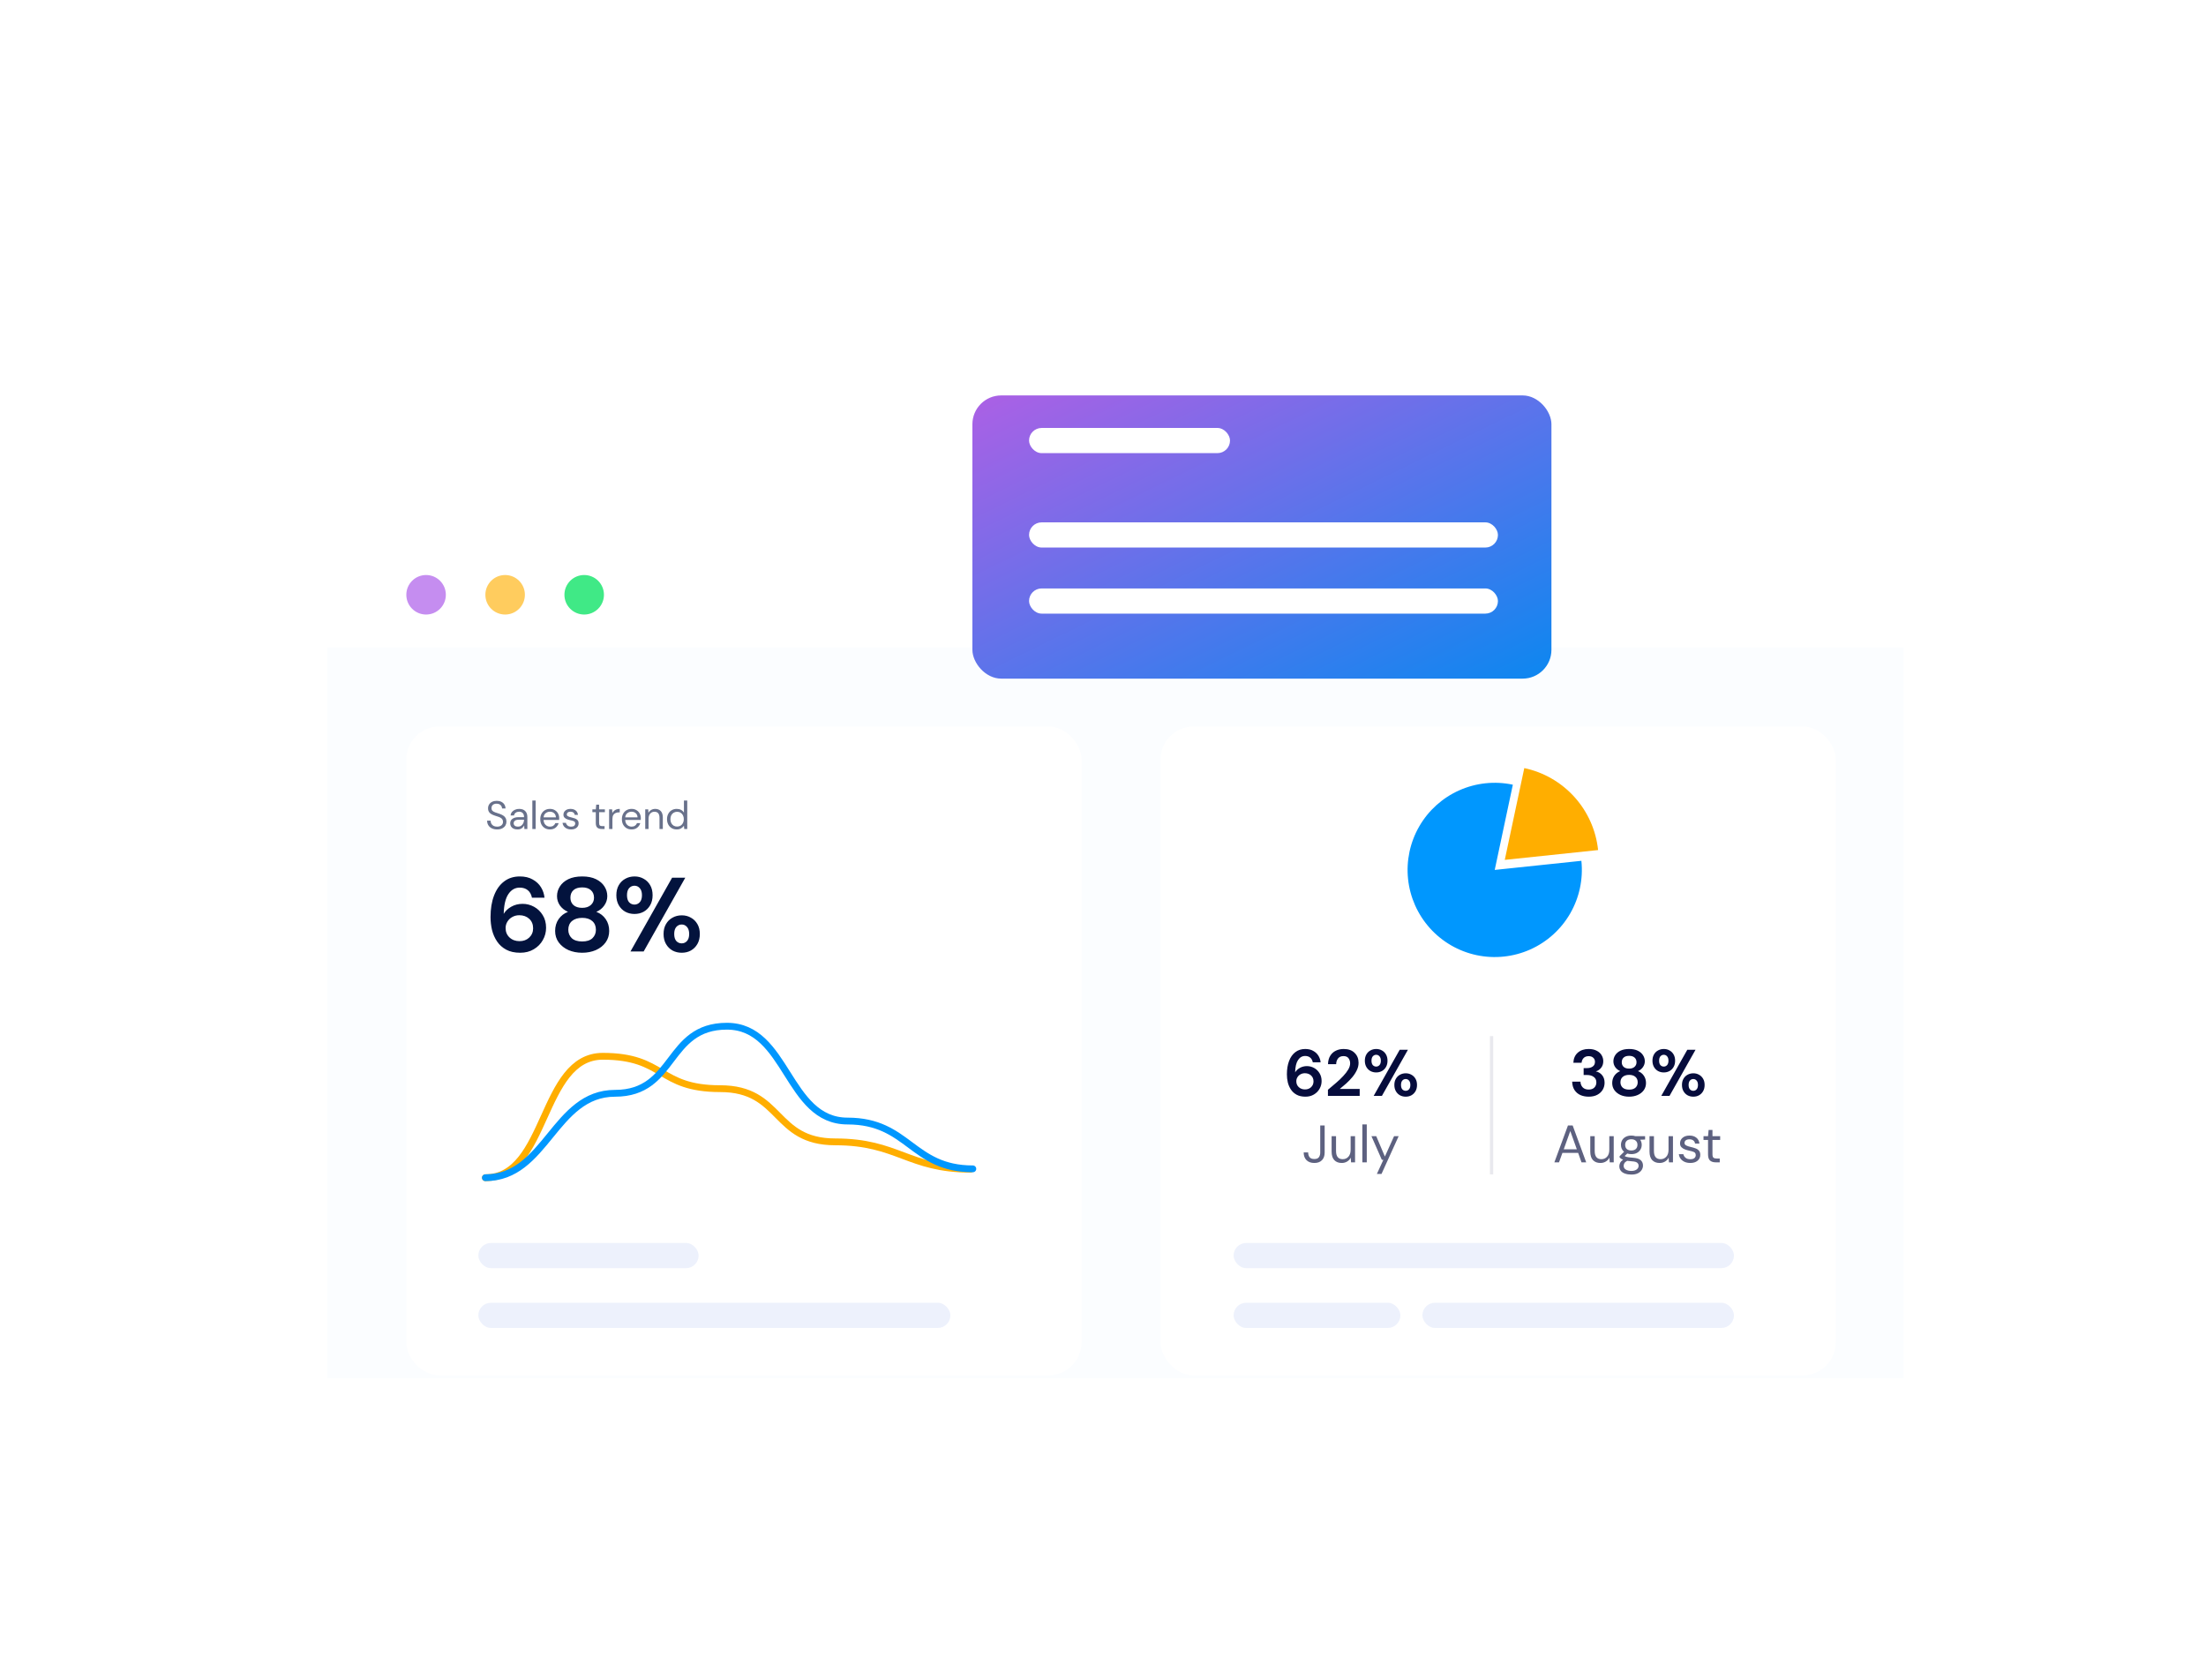 <svg xmlns="http://www.w3.org/2000/svg" width="701" height="534" fill="none" viewBox="0 0 701 534"><g clip-path="url(#clip0_2418_180787)" filter="url(#filter0_d_2418_180787)"><g filter="url(#filter1_d_2418_180787)"><rect width="509.699" height="292.004" x="88" y="122.173" fill="#fff" rx="10.466"/><path fill="#EBF7FF" d="M88 157.758H597.699V403.711C597.699 409.491 593.013 414.177 587.233 414.177H98.466C92.686 414.177 88 409.491 88 403.711V157.758Z" opacity=".2"/><rect width="214.555" height="206.182" x="113.119" y="182.876" fill="#fff" rx="10.466"/><rect width="70" height="8" x="136" y="347" fill="#EDF1FC" rx="4"/><rect width="150" height="8" x="136" y="366" fill="#EDF1FC" rx="4"/><path stroke="#FFAE00" stroke-linecap="round" stroke-width="2.166" d="M138.238 326.262C158.061 326.262 155.719 287.673 175.543 287.673C195.367 287.673 193.021 297.963 212.844 297.963C232.668 297.963 229.614 314.869 249.438 314.869C269.262 314.869 272.62 323.553 292.443 323.553"/><path stroke="#0097FE" stroke-linecap="round" stroke-width="2.166" d="M138.237 326.262C157.606 326.262 160.081 299.433 179.45 299.433C198.819 299.433 195.608 278.118 214.977 278.118C234.346 278.118 233.976 308.254 253.345 308.254C272.714 308.254 273.766 323.443 293.136 323.443"/><path fill="#03133D" d="M149.323 254.77C147.559 254.77 146.074 254.446 144.869 253.798C143.663 253.151 142.692 252.28 141.955 251.186C141.218 250.092 140.682 248.875 140.347 247.535C140.035 246.196 139.878 244.823 139.878 243.416C139.878 240.804 140.247 238.537 140.984 236.617C141.72 234.675 142.781 233.179 144.165 232.129C145.55 231.058 147.224 230.522 149.189 230.522C150.797 230.522 152.159 230.845 153.275 231.493C154.414 232.118 155.296 232.944 155.921 233.971C156.546 234.998 156.914 236.104 157.026 237.287H153.041C152.84 236.26 152.404 235.467 151.734 234.909C151.065 234.351 150.205 234.072 149.156 234.072C147.66 234.072 146.454 234.764 145.538 236.148C144.623 237.51 144.132 239.598 144.065 242.411C144.601 241.496 145.404 240.737 146.476 240.134C147.548 239.531 148.742 239.23 150.06 239.23C151.355 239.23 152.572 239.542 153.71 240.167C154.849 240.792 155.765 241.674 156.457 242.813C157.171 243.952 157.528 245.291 157.528 246.832C157.528 248.239 157.182 249.545 156.49 250.751C155.82 251.956 154.86 252.928 153.61 253.664C152.382 254.401 150.953 254.77 149.323 254.77ZM149.089 251.086C150.339 251.086 151.366 250.706 152.17 249.947C152.996 249.165 153.409 248.183 153.409 247C153.409 245.749 152.996 244.744 152.17 243.985C151.344 243.226 150.294 242.847 149.022 242.847C148.195 242.847 147.447 243.036 146.778 243.416C146.13 243.773 145.617 244.264 145.237 244.89C144.857 245.492 144.668 246.173 144.668 246.933C144.668 248.138 145.081 249.132 145.907 249.913C146.755 250.695 147.816 251.086 149.089 251.086ZM169.009 254.77C167.401 254.77 165.95 254.49 164.655 253.932C163.36 253.352 162.322 252.537 161.54 251.487C160.781 250.438 160.402 249.221 160.402 247.837C160.402 246.408 160.77 245.158 161.507 244.086C162.266 243.014 163.26 242.244 164.488 241.775C163.416 241.306 162.567 240.636 161.942 239.765C161.317 238.872 161.004 237.879 161.004 236.785C161.004 235.668 161.306 234.641 161.909 233.703C162.512 232.743 163.405 231.973 164.588 231.392C165.794 230.812 167.267 230.522 169.009 230.522C170.751 230.522 172.213 230.812 173.396 231.392C174.58 231.973 175.473 232.743 176.076 233.703C176.679 234.641 176.98 235.668 176.98 236.785C176.98 237.856 176.656 238.85 176.009 239.765C175.384 240.658 174.546 241.328 173.497 241.775C174.747 242.244 175.741 243.014 176.478 244.086C177.214 245.158 177.583 246.408 177.583 247.837C177.583 249.221 177.203 250.438 176.444 251.487C175.685 252.537 174.647 253.352 173.329 253.932C172.034 254.49 170.594 254.77 169.009 254.77ZM169.009 240.502C170.17 240.502 171.085 240.201 171.755 239.598C172.425 238.995 172.76 238.225 172.76 237.287C172.76 236.26 172.425 235.456 171.755 234.876C171.108 234.295 170.192 234.005 169.009 234.005C167.803 234.005 166.877 234.295 166.229 234.876C165.582 235.456 165.258 236.26 165.258 237.287C165.258 238.247 165.582 239.029 166.229 239.631C166.899 240.212 167.826 240.502 169.009 240.502ZM169.009 251.186C170.438 251.186 171.521 250.84 172.258 250.148C172.994 249.433 173.363 248.54 173.363 247.468C173.363 246.285 172.972 245.358 172.191 244.689C171.432 244.019 170.371 243.684 169.009 243.684C167.647 243.684 166.564 244.019 165.76 244.689C164.979 245.358 164.588 246.285 164.588 247.468C164.588 248.54 164.956 249.433 165.693 250.148C166.452 250.84 167.558 251.186 169.009 251.186ZM185.618 242.445C184.546 242.445 183.575 242.21 182.704 241.741C181.833 241.25 181.141 240.558 180.627 239.665C180.114 238.772 179.857 237.711 179.857 236.483C179.857 235.255 180.114 234.195 180.627 233.302C181.141 232.408 181.833 231.727 182.704 231.259C183.575 230.767 184.557 230.522 185.651 230.522C186.723 230.522 187.683 230.767 188.531 231.259C189.402 231.727 190.094 232.408 190.608 233.302C191.121 234.195 191.378 235.255 191.378 236.483C191.378 237.711 191.121 238.772 190.608 239.665C190.094 240.558 189.402 241.25 188.531 241.741C187.661 242.21 186.689 242.445 185.618 242.445ZM184.345 254.368L197.574 230.924H201.761L188.531 254.368H184.345ZM185.618 239.464C186.265 239.464 186.823 239.218 187.292 238.727C187.761 238.214 187.996 237.466 187.996 236.483C187.996 235.501 187.761 234.753 187.292 234.239C186.846 233.726 186.287 233.469 185.618 233.469C184.948 233.469 184.378 233.726 183.91 234.239C183.463 234.753 183.24 235.501 183.24 236.483C183.24 237.466 183.463 238.214 183.91 238.727C184.378 239.218 184.948 239.464 185.618 239.464ZM200.622 254.77C199.55 254.77 198.579 254.535 197.708 254.066C196.837 253.575 196.145 252.883 195.632 251.99C195.118 251.097 194.861 250.036 194.861 248.808C194.861 247.58 195.118 246.531 195.632 245.66C196.145 244.767 196.837 244.086 197.708 243.617C198.579 243.126 199.561 242.88 200.655 242.88C201.727 242.88 202.687 243.126 203.536 243.617C204.406 244.086 205.099 244.767 205.612 245.66C206.126 246.531 206.382 247.58 206.382 248.808C206.382 250.036 206.126 251.097 205.612 251.99C205.099 252.883 204.406 253.575 203.536 254.066C202.687 254.535 201.716 254.77 200.622 254.77ZM200.622 251.789C201.292 251.789 201.85 251.543 202.296 251.052C202.765 250.538 203 249.791 203 248.808C203 247.826 202.765 247.078 202.296 246.564C201.85 246.051 201.292 245.794 200.622 245.794C199.952 245.794 199.383 246.051 198.914 246.564C198.467 247.078 198.244 247.826 198.244 248.808C198.244 249.791 198.467 250.538 198.914 251.052C199.383 251.543 199.952 251.789 200.622 251.789Z"/><path fill="#68718B" d="M141.967 215.586C141.323 215.586 140.762 215.469 140.284 215.235C139.807 215 139.439 214.674 139.179 214.255C138.92 213.836 138.79 213.351 138.79 212.798H139.895C139.895 213.141 139.975 213.46 140.134 213.753C140.293 214.037 140.523 214.268 140.825 214.443C141.134 214.611 141.515 214.695 141.967 214.695C142.562 214.695 143.022 214.552 143.349 214.268C143.675 213.983 143.839 213.627 143.839 213.2C143.839 212.848 143.763 212.568 143.613 212.359C143.462 212.141 143.257 211.965 142.997 211.831C142.746 211.697 142.453 211.58 142.118 211.479C141.792 211.379 141.448 211.266 141.088 211.14C140.41 210.906 139.908 210.617 139.581 210.274C139.255 209.922 139.091 209.466 139.091 208.905C139.083 208.436 139.192 208.021 139.418 207.661C139.644 207.293 139.962 207.008 140.372 206.807C140.791 206.598 141.285 206.493 141.854 206.493C142.415 206.493 142.901 206.598 143.311 206.807C143.73 207.017 144.052 207.305 144.278 207.674C144.513 208.042 144.634 208.461 144.643 208.93H143.537C143.537 208.687 143.475 208.448 143.349 208.214C143.223 207.971 143.031 207.774 142.771 207.624C142.52 207.473 142.202 207.398 141.817 207.398C141.339 207.389 140.946 207.511 140.636 207.762C140.335 208.013 140.184 208.36 140.184 208.804C140.184 209.181 140.289 209.47 140.498 209.671C140.716 209.872 141.017 210.039 141.402 210.173C141.787 210.299 142.231 210.445 142.734 210.613C143.152 210.763 143.529 210.939 143.864 211.14C144.199 211.341 144.458 211.601 144.643 211.919C144.835 212.237 144.931 212.643 144.931 213.137C144.931 213.556 144.823 213.954 144.605 214.33C144.387 214.699 144.056 215 143.613 215.235C143.177 215.469 142.629 215.586 141.967 215.586ZM148.437 215.586C147.918 215.586 147.487 215.498 147.143 215.323C146.8 215.147 146.545 214.912 146.377 214.619C146.21 214.326 146.126 214.008 146.126 213.665C146.126 213.028 146.369 212.539 146.855 212.195C147.34 211.852 148.002 211.68 148.839 211.68H150.522V211.605C150.522 211.061 150.38 210.65 150.095 210.374C149.81 210.089 149.429 209.947 148.952 209.947C148.542 209.947 148.186 210.052 147.884 210.261C147.591 210.462 147.407 210.759 147.332 211.153H146.252C146.294 210.701 146.444 210.32 146.704 210.01C146.972 209.7 147.303 209.466 147.696 209.307C148.09 209.139 148.508 209.055 148.952 209.055C149.823 209.055 150.476 209.29 150.911 209.759C151.355 210.219 151.577 210.835 151.577 211.605V215.436H150.635L150.572 214.318C150.396 214.669 150.137 214.971 149.793 215.222C149.459 215.465 149.006 215.586 148.437 215.586ZM148.6 214.695C149.002 214.695 149.346 214.59 149.63 214.381C149.923 214.171 150.145 213.899 150.296 213.564C150.447 213.229 150.522 212.878 150.522 212.509V212.497H148.927C148.307 212.497 147.868 212.606 147.608 212.823C147.357 213.033 147.231 213.296 147.231 213.614C147.231 213.941 147.349 214.205 147.583 214.406C147.826 214.598 148.165 214.695 148.6 214.695ZM153.16 215.436V206.393H154.215V215.436H153.16ZM158.744 215.586C158.15 215.586 157.622 215.452 157.162 215.184C156.701 214.908 156.337 214.527 156.069 214.041C155.81 213.556 155.68 212.982 155.68 212.321C155.68 211.668 155.81 211.098 156.069 210.613C156.329 210.119 156.689 209.738 157.149 209.47C157.618 209.194 158.158 209.055 158.77 209.055C159.372 209.055 159.892 209.194 160.327 209.47C160.771 209.738 161.11 210.094 161.344 210.537C161.579 210.981 161.696 211.458 161.696 211.969C161.696 212.061 161.692 212.153 161.683 212.245C161.683 212.338 161.683 212.442 161.683 212.559H156.722C156.747 213.037 156.856 213.434 157.049 213.753C157.25 214.062 157.497 214.297 157.79 214.456C158.091 214.615 158.41 214.695 158.744 214.695C159.18 214.695 159.544 214.594 159.837 214.393C160.13 214.192 160.344 213.92 160.478 213.577H161.52C161.353 214.154 161.03 214.636 160.553 215.021C160.084 215.398 159.481 215.586 158.744 215.586ZM158.744 209.947C158.242 209.947 157.794 210.102 157.401 210.412C157.015 210.713 156.794 211.157 156.735 211.743H160.653C160.628 211.182 160.436 210.743 160.076 210.424C159.716 210.106 159.272 209.947 158.744 209.947ZM165.48 215.586C164.735 215.586 164.116 215.398 163.622 215.021C163.128 214.644 162.839 214.134 162.755 213.489H163.835C163.902 213.815 164.074 214.1 164.35 214.343C164.635 214.577 165.016 214.695 165.493 214.695C165.937 214.695 166.263 214.602 166.473 214.418C166.682 214.226 166.787 214 166.787 213.74C166.787 213.363 166.648 213.112 166.372 212.986C166.104 212.861 165.723 212.748 165.229 212.647C164.894 212.58 164.559 212.484 164.225 212.359C163.89 212.233 163.609 212.057 163.383 211.831C163.157 211.597 163.044 211.291 163.044 210.914C163.044 210.37 163.245 209.926 163.647 209.583C164.057 209.231 164.61 209.055 165.305 209.055C165.966 209.055 166.506 209.223 166.925 209.558C167.352 209.884 167.599 210.353 167.666 210.964H166.623C166.581 210.646 166.443 210.399 166.209 210.223C165.983 210.039 165.677 209.947 165.292 209.947C164.915 209.947 164.622 210.027 164.413 210.186C164.212 210.345 164.111 210.554 164.111 210.814C164.111 211.065 164.241 211.262 164.501 211.404C164.769 211.546 165.129 211.668 165.581 211.768C165.966 211.852 166.33 211.957 166.674 212.082C167.025 212.199 167.31 212.379 167.528 212.622C167.754 212.857 167.867 213.2 167.867 213.652C167.875 214.213 167.662 214.678 167.226 215.046C166.799 215.406 166.217 215.586 165.48 215.586ZM175.159 215.436C174.59 215.436 174.142 215.297 173.815 215.021C173.489 214.745 173.326 214.247 173.326 213.527V210.098H172.245V209.206H173.326L173.464 207.712H174.381V209.206H176.214V210.098H174.381V213.527C174.381 213.92 174.46 214.188 174.619 214.33C174.778 214.464 175.059 214.531 175.461 214.531H176.114V215.436H175.159ZM177.555 215.436V209.206H178.509L178.597 210.399C178.79 209.989 179.083 209.662 179.476 209.42C179.87 209.177 180.355 209.055 180.933 209.055V210.161H180.644C180.276 210.161 179.937 210.228 179.627 210.362C179.317 210.487 179.07 210.705 178.886 211.015C178.702 211.324 178.61 211.751 178.61 212.296V215.436H177.555ZM184.685 215.586C184.09 215.586 183.563 215.452 183.102 215.184C182.642 214.908 182.278 214.527 182.01 214.041C181.75 213.556 181.62 212.982 181.62 212.321C181.62 211.668 181.75 211.098 182.01 210.613C182.269 210.119 182.629 209.738 183.09 209.47C183.559 209.194 184.099 209.055 184.71 209.055C185.313 209.055 185.832 209.194 186.267 209.47C186.711 209.738 187.05 210.094 187.285 210.537C187.519 210.981 187.636 211.458 187.636 211.969C187.636 212.061 187.632 212.153 187.624 212.245C187.624 212.338 187.624 212.442 187.624 212.559H182.663C182.688 213.037 182.797 213.434 182.989 213.753C183.19 214.062 183.437 214.297 183.73 214.456C184.032 214.615 184.35 214.695 184.685 214.695C185.12 214.695 185.484 214.594 185.777 214.393C186.071 214.192 186.284 213.92 186.418 213.577H187.46C187.293 214.154 186.971 214.636 186.493 215.021C186.024 215.398 185.422 215.586 184.685 215.586ZM184.685 209.947C184.182 209.947 183.734 210.102 183.341 210.412C182.956 210.713 182.734 211.157 182.675 211.743H186.594C186.569 211.182 186.376 210.743 186.016 210.424C185.656 210.106 185.212 209.947 184.685 209.947ZM189.035 215.436V209.206H189.989L190.052 210.324C190.253 209.93 190.542 209.621 190.918 209.395C191.295 209.168 191.722 209.055 192.2 209.055C192.936 209.055 193.522 209.281 193.958 209.734C194.402 210.177 194.623 210.864 194.623 211.793V215.436H193.568V211.906C193.568 210.609 193.033 209.96 191.961 209.96C191.425 209.96 190.977 210.156 190.617 210.55C190.265 210.935 190.09 211.488 190.09 212.208V215.436H189.035ZM199.048 215.586C198.428 215.586 197.884 215.444 197.415 215.159C196.954 214.875 196.594 214.485 196.335 213.991C196.084 213.497 195.958 212.936 195.958 212.308C195.958 211.68 196.088 211.124 196.347 210.638C196.607 210.144 196.967 209.759 197.428 209.482C197.888 209.198 198.432 209.055 199.06 209.055C199.571 209.055 200.023 209.16 200.417 209.369C200.81 209.579 201.116 209.872 201.333 210.249V206.393H202.388V215.436H201.434L201.333 214.406C201.133 214.707 200.844 214.979 200.467 215.222C200.09 215.465 199.617 215.586 199.048 215.586ZM199.161 214.669C199.579 214.669 199.948 214.573 200.266 214.381C200.592 214.18 200.844 213.903 201.019 213.552C201.204 213.2 201.296 212.79 201.296 212.321C201.296 211.852 201.204 211.442 201.019 211.09C200.844 210.738 200.592 210.466 200.266 210.274C199.948 210.073 199.579 209.972 199.161 209.972C198.75 209.972 198.382 210.073 198.055 210.274C197.737 210.466 197.486 210.738 197.302 211.09C197.126 211.442 197.038 211.852 197.038 212.321C197.038 212.79 197.126 213.2 197.302 213.552C197.486 213.903 197.737 214.18 198.055 214.381C198.382 214.573 198.75 214.669 199.161 214.669Z"/><rect width="214.555" height="206.182" x="352.792" y="182.876" fill="#fff" rx="10.466"/><rect width="159" height="8" x="376" y="347" fill="#EDF1FC" rx="4"/><rect width="53" height="8" x="376" y="366" fill="#EDF1FC" rx="4"/><rect width="99" height="8" x="436" y="366" fill="#EDF1FC" rx="4"/><path fill="#0097FE" d="M464.735 201.365C459.015 200.15 453.057 200.776 447.715 203.154C442.373 205.532 437.922 209.541 434.998 214.605C432.074 219.669 430.829 225.528 431.44 231.344C432.051 237.159 434.488 242.632 438.4 246.977C442.313 251.323 447.501 254.318 453.221 255.534C458.94 256.749 464.898 256.123 470.24 253.745C475.582 251.367 480.034 247.358 482.957 242.294C485.881 237.23 487.126 231.371 486.515 225.555L458.978 228.45L464.735 201.365Z"/><path fill="#FFAE00" d="M468.372 196.087C474.532 197.396 480.119 200.622 484.332 205.302C488.546 209.982 491.17 215.875 491.828 222.138L462.172 225.255L468.372 196.087Z"/><line x1="457.977" x2="457.977" y1="281.258" y2="325.215" stroke="#B4B6C4" stroke-width="1.047" opacity=".3"/><path fill="#060C3C" d="M398.839 300.509C397.736 300.509 396.808 300.306 396.055 299.902C395.301 299.497 394.694 298.953 394.234 298.269C393.773 297.585 393.438 296.825 393.229 295.987C393.034 295.15 392.936 294.292 392.936 293.413C392.936 291.78 393.166 290.364 393.627 289.163C394.087 287.949 394.75 287.014 395.615 286.359C396.481 285.689 397.527 285.354 398.755 285.354C399.76 285.354 400.611 285.556 401.309 285.961C402.021 286.352 402.572 286.868 402.963 287.51C403.353 288.152 403.584 288.843 403.653 289.582H401.162C401.037 288.94 400.765 288.445 400.346 288.096C399.927 287.747 399.39 287.573 398.734 287.573C397.799 287.573 397.046 288.005 396.474 288.87C395.901 289.722 395.594 291.026 395.553 292.785C395.887 292.213 396.39 291.738 397.06 291.361C397.729 290.985 398.476 290.796 399.299 290.796C400.109 290.796 400.869 290.992 401.581 291.382C402.293 291.773 402.865 292.324 403.297 293.036C403.744 293.748 403.967 294.585 403.967 295.548C403.967 296.427 403.751 297.243 403.318 297.997C402.9 298.75 402.3 299.357 401.518 299.818C400.751 300.279 399.858 300.509 398.839 300.509ZM398.692 298.206C399.474 298.206 400.116 297.969 400.618 297.495C401.134 297.006 401.393 296.392 401.393 295.652C401.393 294.871 401.134 294.243 400.618 293.769C400.102 293.294 399.446 293.057 398.65 293.057C398.134 293.057 397.667 293.176 397.248 293.413C396.843 293.636 396.522 293.943 396.285 294.334C396.048 294.711 395.929 295.136 395.929 295.611C395.929 296.364 396.187 296.985 396.704 297.474C397.234 297.962 397.897 298.206 398.692 298.206ZM405.979 300.258V298.311C406.872 297.571 407.737 296.839 408.574 296.113C409.426 295.387 410.179 294.669 410.835 293.957C411.505 293.245 412.035 292.555 412.426 291.885C412.831 291.201 413.033 290.538 413.033 289.896C413.033 289.296 412.865 288.766 412.53 288.305C412.21 287.845 411.672 287.615 410.919 287.615C410.151 287.615 409.572 287.866 409.181 288.368C408.791 288.87 408.595 289.477 408.595 290.189H406C406.028 289.115 406.265 288.222 406.711 287.51C407.158 286.784 407.751 286.247 408.491 285.898C409.23 285.535 410.06 285.354 410.982 285.354C412.475 285.354 413.633 285.766 414.456 286.589C415.294 287.398 415.712 288.452 415.712 289.75C415.712 290.559 415.524 291.347 415.147 292.115C414.784 292.882 414.303 293.622 413.703 294.334C413.103 295.045 412.454 295.715 411.756 296.343C411.058 296.957 410.381 297.529 409.726 298.06H416.068V300.258H405.979ZM421.307 292.806C420.637 292.806 420.03 292.659 419.486 292.366C418.942 292.059 418.509 291.627 418.188 291.068C417.867 290.51 417.707 289.847 417.707 289.08C417.707 288.312 417.867 287.649 418.188 287.091C418.509 286.533 418.942 286.107 419.486 285.814C420.03 285.507 420.644 285.354 421.328 285.354C421.998 285.354 422.598 285.507 423.128 285.814C423.672 286.107 424.105 286.533 424.426 287.091C424.747 287.649 424.907 288.312 424.907 289.08C424.907 289.847 424.747 290.51 424.426 291.068C424.105 291.627 423.672 292.059 423.128 292.366C422.584 292.659 421.977 292.806 421.307 292.806ZM420.512 300.258L428.78 285.605H431.396L423.128 300.258H420.512ZM421.307 290.943C421.712 290.943 422.061 290.789 422.354 290.482C422.647 290.161 422.793 289.694 422.793 289.08C422.793 288.466 422.647 287.998 422.354 287.677C422.075 287.356 421.726 287.196 421.307 287.196C420.888 287.196 420.533 287.356 420.24 287.677C419.961 287.998 419.821 288.466 419.821 289.08C419.821 289.694 419.961 290.161 420.24 290.482C420.533 290.789 420.888 290.943 421.307 290.943ZM430.685 300.509C430.015 300.509 429.408 300.362 428.864 300.069C428.319 299.762 427.887 299.33 427.566 298.771C427.245 298.213 427.084 297.55 427.084 296.783C427.084 296.015 427.245 295.359 427.566 294.815C427.887 294.257 428.319 293.831 428.864 293.538C429.408 293.231 430.022 293.078 430.706 293.078C431.376 293.078 431.976 293.231 432.506 293.538C433.05 293.831 433.483 294.257 433.804 294.815C434.125 295.359 434.285 296.015 434.285 296.783C434.285 297.55 434.125 298.213 433.804 298.771C433.483 299.33 433.05 299.762 432.506 300.069C431.976 300.362 431.369 300.509 430.685 300.509ZM430.685 298.646C431.103 298.646 431.452 298.492 431.731 298.185C432.024 297.864 432.171 297.397 432.171 296.783C432.171 296.169 432.024 295.701 431.731 295.38C431.452 295.059 431.103 294.899 430.685 294.899C430.266 294.899 429.91 295.059 429.617 295.38C429.338 295.701 429.199 296.169 429.199 296.783C429.199 297.397 429.338 297.864 429.617 298.185C429.91 298.492 430.266 298.646 430.685 298.646Z"/><path fill="#5D6180" d="M401.67 321.577C400.609 321.577 399.778 321.281 399.175 320.689C398.572 320.098 398.27 319.277 398.27 318.228H399.694C399.694 318.819 399.839 319.316 400.129 319.718C400.419 320.12 400.927 320.321 401.653 320.321C402.356 320.321 402.842 320.126 403.11 319.735C403.389 319.344 403.529 318.859 403.529 318.278V309.654H404.935V318.278C404.935 319.316 404.645 320.126 404.064 320.706C403.495 321.287 402.697 321.577 401.67 321.577ZM410.361 321.577C409.379 321.577 408.597 321.281 408.017 320.689C407.436 320.087 407.146 319.166 407.146 317.926V313.07H408.553V317.776C408.553 319.506 409.262 320.371 410.679 320.371C411.405 320.371 412.002 320.114 412.471 319.601C412.951 319.076 413.191 318.334 413.191 317.374V313.07H414.598V321.376H413.325L413.225 319.886C412.968 320.41 412.583 320.823 412.069 321.125C411.567 321.426 410.998 321.577 410.361 321.577ZM416.913 321.376V309.319H418.32V321.376H416.913ZM421.53 325.06L423.589 320.572H423.104L419.805 313.07H421.329L424.075 319.534L426.989 313.07H428.446L423.003 325.06H421.53Z"/><path fill="#060C3C" d="M488.845 300.509C487.882 300.509 487.01 300.341 486.228 300.006C485.447 299.658 484.819 299.127 484.344 298.416C483.87 297.704 483.619 296.811 483.591 295.736H486.228C486.242 296.448 486.473 297.048 486.919 297.536C487.38 298.011 488.021 298.248 488.845 298.248C489.626 298.248 490.226 298.032 490.645 297.599C491.064 297.167 491.273 296.622 491.273 295.966C491.273 295.199 490.994 294.62 490.436 294.229C489.891 293.824 489.187 293.622 488.322 293.622H487.233V291.424H488.342C489.054 291.424 489.647 291.257 490.122 290.922C490.596 290.587 490.833 290.091 490.833 289.436C490.833 288.891 490.652 288.459 490.289 288.138C489.94 287.803 489.452 287.635 488.824 287.635C488.14 287.635 487.603 287.838 487.212 288.242C486.835 288.647 486.626 289.143 486.584 289.729H483.968C484.023 288.375 484.491 287.308 485.37 286.526C486.263 285.745 487.414 285.354 488.824 285.354C489.829 285.354 490.673 285.535 491.357 285.898C492.054 286.247 492.578 286.714 492.927 287.301C493.289 287.887 493.471 288.536 493.471 289.247C493.471 290.071 493.241 290.768 492.78 291.34C492.334 291.899 491.775 292.275 491.106 292.471C491.929 292.638 492.599 293.043 493.115 293.685C493.631 294.313 493.889 295.108 493.889 296.071C493.889 296.881 493.694 297.62 493.303 298.29C492.913 298.96 492.341 299.497 491.587 299.902C490.847 300.306 489.933 300.509 488.845 300.509ZM501.691 300.509C500.686 300.509 499.779 300.334 498.97 299.985C498.16 299.623 497.512 299.113 497.023 298.457C496.549 297.802 496.311 297.041 496.311 296.176C496.311 295.283 496.542 294.501 497.002 293.831C497.477 293.162 498.098 292.68 498.865 292.387C498.195 292.094 497.665 291.675 497.274 291.131C496.884 290.573 496.688 289.952 496.688 289.268C496.688 288.57 496.877 287.928 497.253 287.342C497.63 286.742 498.188 286.261 498.928 285.898C499.681 285.535 500.603 285.354 501.691 285.354C502.779 285.354 503.693 285.535 504.433 285.898C505.173 286.261 505.731 286.742 506.108 287.342C506.484 287.928 506.673 288.57 506.673 289.268C506.673 289.938 506.471 290.559 506.066 291.131C505.675 291.689 505.152 292.108 504.496 292.387C505.277 292.68 505.898 293.162 506.359 293.831C506.819 294.501 507.05 295.283 507.05 296.176C507.05 297.041 506.812 297.802 506.338 298.457C505.863 299.113 505.215 299.623 504.391 299.985C503.582 300.334 502.682 300.509 501.691 300.509ZM501.691 291.592C502.417 291.592 502.989 291.403 503.407 291.026C503.826 290.65 504.035 290.168 504.035 289.582C504.035 288.94 503.826 288.438 503.407 288.075C503.003 287.712 502.431 287.531 501.691 287.531C500.937 287.531 500.358 287.712 499.954 288.075C499.549 288.438 499.347 288.94 499.347 289.582C499.347 290.182 499.549 290.671 499.954 291.047C500.372 291.41 500.951 291.592 501.691 291.592ZM501.691 298.269C502.584 298.269 503.261 298.053 503.721 297.62C504.182 297.174 504.412 296.615 504.412 295.946C504.412 295.206 504.168 294.627 503.68 294.208C503.205 293.79 502.542 293.58 501.691 293.58C500.84 293.58 500.163 293.79 499.661 294.208C499.172 294.627 498.928 295.206 498.928 295.946C498.928 296.615 499.158 297.174 499.619 297.62C500.093 298.053 500.784 298.269 501.691 298.269ZM512.699 292.806C512.03 292.806 511.422 292.659 510.878 292.366C510.334 292.059 509.901 291.627 509.58 291.068C509.26 290.51 509.099 289.847 509.099 289.08C509.099 288.312 509.26 287.649 509.58 287.091C509.901 286.533 510.334 286.107 510.878 285.814C511.422 285.507 512.037 285.354 512.72 285.354C513.39 285.354 513.99 285.507 514.52 285.814C515.065 286.107 515.497 286.533 515.818 287.091C516.139 287.649 516.3 288.312 516.3 289.08C516.3 289.847 516.139 290.51 515.818 291.068C515.497 291.627 515.065 292.059 514.52 292.366C513.976 292.659 513.369 292.806 512.699 292.806ZM511.904 300.258L520.172 285.605H522.789L514.52 300.258H511.904ZM512.699 290.943C513.104 290.943 513.453 290.789 513.746 290.482C514.039 290.161 514.186 289.694 514.186 289.08C514.186 288.466 514.039 287.998 513.746 287.677C513.467 287.356 513.118 287.196 512.699 287.196C512.281 287.196 511.925 287.356 511.632 287.677C511.353 287.998 511.213 288.466 511.213 289.08C511.213 289.694 511.353 290.161 511.632 290.482C511.925 290.789 512.281 290.943 512.699 290.943ZM522.077 300.509C521.407 300.509 520.8 300.362 520.256 300.069C519.712 299.762 519.279 299.33 518.958 298.771C518.637 298.213 518.477 297.55 518.477 296.783C518.477 296.015 518.637 295.359 518.958 294.815C519.279 294.257 519.712 293.831 520.256 293.538C520.8 293.231 521.414 293.078 522.098 293.078C522.768 293.078 523.368 293.231 523.898 293.538C524.442 293.831 524.875 294.257 525.196 294.815C525.517 295.359 525.677 296.015 525.677 296.783C525.677 297.55 525.517 298.213 525.196 298.771C524.875 299.33 524.442 299.762 523.898 300.069C523.368 300.362 522.761 300.509 522.077 300.509ZM522.077 298.646C522.496 298.646 522.845 298.492 523.124 298.185C523.417 297.864 523.563 297.397 523.563 296.783C523.563 296.169 523.417 295.701 523.124 295.38C522.845 295.059 522.496 294.899 522.077 294.899C521.658 294.899 521.302 295.059 521.009 295.38C520.73 295.701 520.591 296.169 520.591 296.783C520.591 297.397 520.73 297.864 521.009 298.185C521.302 298.492 521.658 298.646 522.077 298.646Z"/><path fill="#5D6180" d="M477.932 321.376L482.253 309.654H483.743L488.047 321.376H486.556L485.484 318.362H480.494L479.406 321.376H477.932ZM480.913 317.223H485.066L482.989 311.429L480.913 317.223ZM492.557 321.577C491.574 321.577 490.793 321.281 490.212 320.689C489.632 320.087 489.341 319.166 489.341 317.926V313.07H490.748V317.776C490.748 319.506 491.457 320.371 492.875 320.371C493.6 320.371 494.198 320.114 494.667 319.601C495.147 319.076 495.387 318.334 495.387 317.374V313.07H496.793V321.376H495.521L495.42 319.886C495.163 320.41 494.778 320.823 494.265 321.125C493.762 321.426 493.193 321.577 492.557 321.577ZM502.391 318.764C501.922 318.764 501.492 318.702 501.101 318.579L500.264 319.366C500.387 319.456 500.538 319.534 500.716 319.601C500.906 319.657 501.174 319.713 501.52 319.768C501.866 319.813 502.352 319.863 502.977 319.919C504.093 319.997 504.891 320.254 505.372 320.689C505.852 321.125 506.092 321.694 506.092 322.397C506.092 322.878 505.958 323.335 505.69 323.771C505.433 324.206 505.031 324.563 504.484 324.842C503.948 325.121 503.256 325.261 502.408 325.261C501.66 325.261 500.995 325.161 500.415 324.96C499.834 324.77 499.382 324.474 499.058 324.072C498.735 323.681 498.573 323.185 498.573 322.582C498.573 322.269 498.656 321.929 498.824 321.56C498.991 321.203 499.304 320.862 499.762 320.539C499.516 320.438 499.304 320.332 499.125 320.221C498.958 320.098 498.802 319.964 498.656 319.819V319.433L500.08 318.027C499.421 317.469 499.092 316.732 499.092 315.816C499.092 315.269 499.22 314.773 499.477 314.326C499.734 313.879 500.108 313.528 500.599 313.271C501.09 313.003 501.687 312.869 502.391 312.869C502.871 312.869 503.306 312.936 503.697 313.07H506.761V314.125L505.204 314.192C505.528 314.661 505.69 315.202 505.69 315.816C505.69 316.363 505.556 316.86 505.288 317.307C505.031 317.753 504.657 318.111 504.166 318.378C503.686 318.635 503.094 318.764 502.391 318.764ZM502.391 317.608C502.982 317.608 503.451 317.457 503.797 317.156C504.155 316.843 504.333 316.397 504.333 315.816C504.333 315.247 504.155 314.812 503.797 314.51C503.451 314.198 502.982 314.041 502.391 314.041C501.788 314.041 501.308 314.198 500.951 314.51C500.605 314.812 500.432 315.247 500.432 315.816C500.432 316.397 500.605 316.843 500.951 317.156C501.308 317.457 501.788 317.608 502.391 317.608ZM499.946 322.448C499.946 323.006 500.18 323.419 500.649 323.687C501.118 323.966 501.704 324.106 502.408 324.106C503.1 324.106 503.652 323.955 504.065 323.653C504.49 323.352 504.702 322.95 504.702 322.448C504.702 322.09 504.557 321.778 504.266 321.51C503.976 321.253 503.44 321.102 502.659 321.058C502.045 321.013 501.514 320.957 501.068 320.89C500.61 321.136 500.309 321.398 500.164 321.677C500.018 321.968 499.946 322.224 499.946 322.448ZM511.379 321.577C510.397 321.577 509.615 321.281 509.035 320.689C508.454 320.087 508.164 319.166 508.164 317.926V313.07H509.571V317.776C509.571 319.506 510.28 320.371 511.697 320.371C512.423 320.371 513.02 320.114 513.489 319.601C513.969 319.076 514.209 318.334 514.209 317.374V313.07H515.616V321.376H514.343L514.243 319.886C513.986 320.41 513.601 320.823 513.087 321.125C512.585 321.426 512.016 321.577 511.379 321.577ZM521.113 321.577C520.119 321.577 519.293 321.326 518.635 320.823C517.976 320.321 517.591 319.64 517.479 318.78H518.919C519.009 319.216 519.237 319.595 519.606 319.919C519.985 320.232 520.493 320.388 521.13 320.388C521.721 320.388 522.157 320.265 522.436 320.02C522.715 319.763 522.854 319.461 522.854 319.115C522.854 318.613 522.67 318.278 522.302 318.111C521.945 317.943 521.437 317.792 520.778 317.658C520.331 317.569 519.885 317.441 519.438 317.273C518.992 317.106 518.618 316.871 518.316 316.57C518.015 316.257 517.864 315.85 517.864 315.348C517.864 314.622 518.132 314.03 518.668 313.572C519.215 313.104 519.952 312.869 520.878 312.869C521.76 312.869 522.481 313.092 523.039 313.539C523.608 313.974 523.937 314.6 524.027 315.414H522.637C522.581 314.99 522.397 314.661 522.084 314.426C521.783 314.181 521.375 314.058 520.862 314.058C520.359 314.058 519.969 314.164 519.69 314.376C519.422 314.588 519.288 314.867 519.288 315.214C519.288 315.548 519.461 315.811 519.807 316.001C520.164 316.19 520.644 316.352 521.247 316.486C521.76 316.598 522.246 316.737 522.704 316.905C523.173 317.061 523.552 317.301 523.842 317.625C524.144 317.938 524.295 318.395 524.295 318.998C524.306 319.746 524.021 320.366 523.441 320.857C522.871 321.337 522.095 321.577 521.113 321.577ZM529.21 321.376C528.451 321.376 527.854 321.192 527.418 320.823C526.983 320.455 526.765 319.791 526.765 318.831V314.259H525.325V313.07H526.765L526.949 311.077H528.172V313.07H530.617V314.259H528.172V318.831C528.172 319.355 528.278 319.713 528.49 319.902C528.702 320.081 529.076 320.17 529.612 320.17H530.483V321.376H529.21Z"/><circle cx="119.398" cy="141.012" r="6.28" fill="#C58DF0"/><circle cx="144.517" cy="141.012" r="6.28" fill="#FFCC5E"/><circle cx="169.636" cy="141.012" r="6.28" fill="#40E986"/></g><g filter="url(#filter2_d_2418_180787)"><g filter="url(#filter3_d_2418_180787)"><rect width="184" height="90" x="293" y="72" fill="url(#paint0_linear_2418_180787)" rx="9.158"/></g><rect width="63.86" height="8" x="311" y="88" fill="#fff" rx="4"/><rect width="149" height="8" x="311" y="118" fill="#fff" rx="4"/><rect width="149" height="8" x="311" y="139" fill="#fff" rx="4"/></g></g><defs><filter id="filter0_d_2418_180787" width="701" height="598" x="0" y="-64" color-interpolation-filters="sRGB" filterUnits="userSpaceOnUse"><feFlood flood-opacity="0" result="BackgroundImageFix"/><feColorMatrix in="SourceAlpha" result="hardAlpha" type="matrix" values="0 0 0 0 0 0 0 0 0 0 0 0 0 0 0 0 0 0 127 0"/><feOffset dx="8" dy="24"/><feGaussianBlur stdDeviation="48"/><feComposite in2="hardAlpha" operator="out"/><feColorMatrix type="matrix" values="0 0 0 0 0.494 0 0 0 0 0.541 0 0 0 0 0.992 0 0 0 0.08 0"/><feBlend in2="BackgroundImageFix" mode="normal" result="effect1_dropShadow_2418_180787"/><feBlend in="SourceGraphic" in2="effect1_dropShadow_2418_180787" mode="normal" result="shape"/></filter><filter id="filter1_d_2418_180787" width="701.699" height="484.12" x="0" y="50.057" color-interpolation-filters="sRGB" filterUnits="userSpaceOnUse"><feFlood flood-opacity="0" result="BackgroundImageFix"/><feColorMatrix in="SourceAlpha" result="hardAlpha" type="matrix" values="0 0 0 0 0 0 0 0 0 0 0 0 0 0 0 0 0 0 127 0"/><feOffset dx="8" dy="24"/><feGaussianBlur stdDeviation="48"/><feComposite in2="hardAlpha" operator="out"/><feColorMatrix type="matrix" values="0 0 0 0 0.494 0 0 0 0 0.541 0 0 0 0 0.992 0 0 0 0.08 0"/><feBlend in2="BackgroundImageFix" mode="normal" result="effect1_dropShadow_2418_180787"/><feBlend in="SourceGraphic" in2="effect1_dropShadow_2418_180787" mode="normal" result="shape"/></filter><filter id="filter2_d_2418_180787" width="376" height="282" x="205" y="0" color-interpolation-filters="sRGB" filterUnits="userSpaceOnUse"><feFlood flood-opacity="0" result="BackgroundImageFix"/><feColorMatrix in="SourceAlpha" result="hardAlpha" type="matrix" values="0 0 0 0 0 0 0 0 0 0 0 0 0 0 0 0 0 0 127 0"/><feOffset dx="8" dy="24"/><feGaussianBlur stdDeviation="48"/><feComposite in2="hardAlpha" operator="out"/><feColorMatrix type="matrix" values="0 0 0 0 0.494 0 0 0 0 0.541 0 0 0 0 0.992 0 0 0 0.08 0"/><feBlend in2="BackgroundImageFix" mode="normal" result="effect1_dropShadow_2418_180787"/><feBlend in="SourceGraphic" in2="effect1_dropShadow_2418_180787" mode="normal" result="shape"/></filter><filter id="filter3_d_2418_180787" width="221.73" height="127.73" x="274.135" y="58.795" color-interpolation-filters="sRGB" filterUnits="userSpaceOnUse"><feFlood flood-opacity="0" result="BackgroundImageFix"/><feColorMatrix in="SourceAlpha" result="hardAlpha" type="matrix" values="0 0 0 0 0 0 0 0 0 0 0 0 0 0 0 0 0 0 127 0"/><feOffset dy="5.659"/><feGaussianBlur stdDeviation="9.432"/><feColorMatrix type="matrix" values="0 0 0 0 0.11 0 0 0 0 0.141 0 0 0 0 0.412 0 0 0 0.05 0"/><feBlend in2="BackgroundImageFix" mode="normal" result="effect1_dropShadow_2418_180787"/><feBlend in="SourceGraphic" in2="effect1_dropShadow_2418_180787" mode="normal" result="shape"/></filter><linearGradient id="paint0_linear_2418_180787" x1="293" x2="364.046" y1="72" y2="217.249" gradientUnits="userSpaceOnUse"><stop stop-color="#AC60E5"/><stop offset="1" stop-color="#0C87F0"/></linearGradient><clipPath id="clip0_2418_180787"><rect width="509" height="406" fill="#fff" transform="translate(88 8)"/></clipPath></defs></svg>